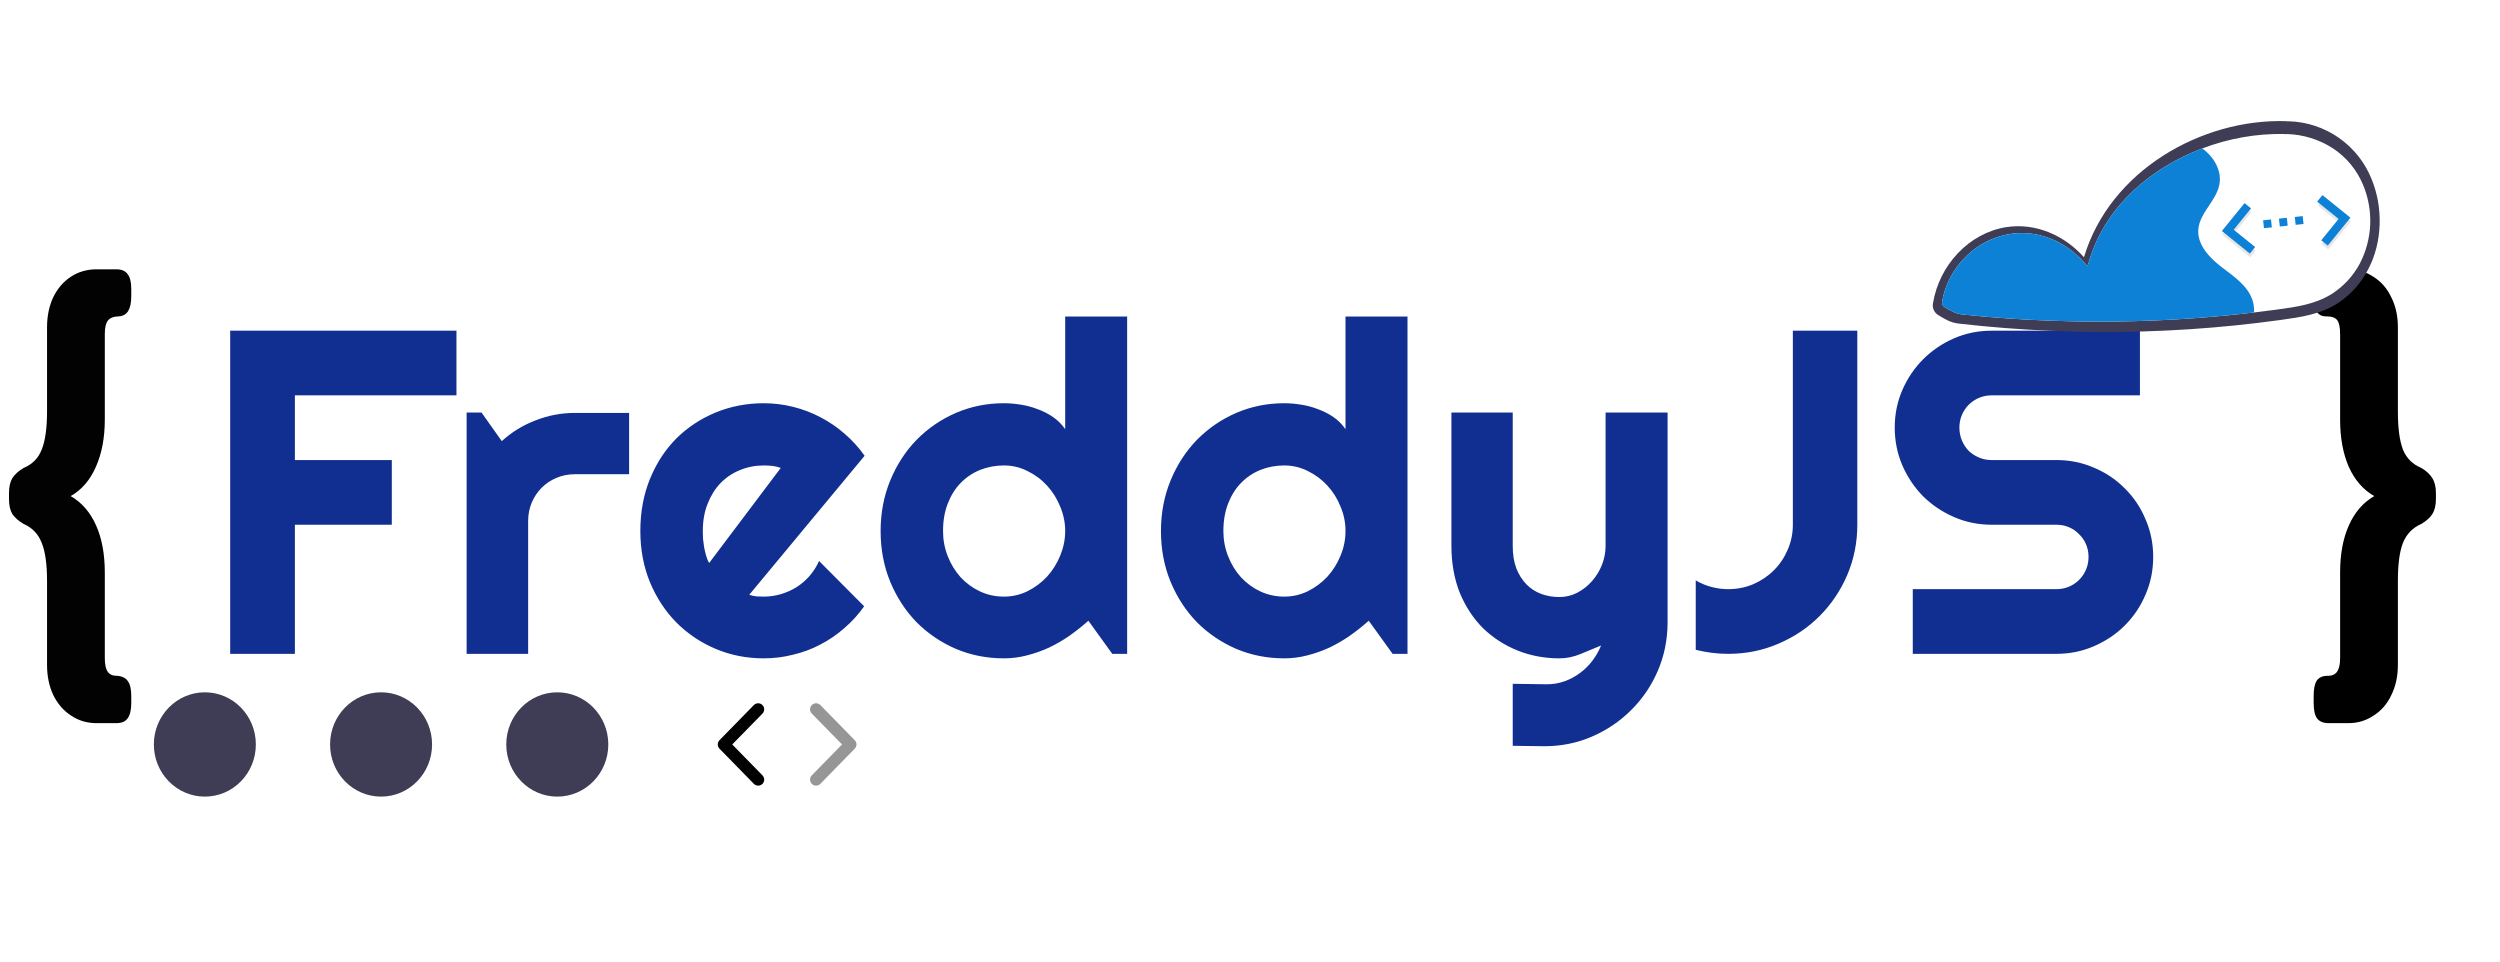 <svg width="65" height="25" viewBox="0 0 65 25" fill="none" xmlns="http://www.w3.org/2000/svg">
<path d="M2.512 18.802C2.263 18.802 2.041 18.736 1.846 18.604C1.65 18.477 1.497 18.299 1.384 18.069C1.277 17.84 1.223 17.579 1.223 17.286V15.103C1.223 14.668 1.177 14.339 1.084 14.114C0.996 13.885 0.84 13.721 0.615 13.623C0.483 13.545 0.386 13.46 0.322 13.367C0.264 13.27 0.234 13.14 0.234 12.979V12.818C0.234 12.657 0.264 12.527 0.322 12.43C0.386 12.332 0.483 12.244 0.615 12.166C0.84 12.073 0.996 11.915 1.084 11.69C1.177 11.46 1.223 11.131 1.223 10.701V8.511C1.223 8.218 1.277 7.957 1.384 7.728C1.497 7.498 1.65 7.32 1.846 7.193C2.041 7.066 2.263 7.002 2.512 7.002H3.025C3.162 7.002 3.259 7.044 3.318 7.127C3.381 7.205 3.413 7.334 3.413 7.515V7.698C3.413 7.869 3.386 7.999 3.333 8.086C3.279 8.174 3.193 8.221 3.076 8.226H3.098C2.961 8.226 2.864 8.262 2.805 8.335C2.751 8.404 2.725 8.521 2.725 8.687V10.906C2.725 11.385 2.646 11.797 2.49 12.144C2.339 12.486 2.122 12.737 1.838 12.898C2.126 13.065 2.346 13.318 2.498 13.66C2.649 13.997 2.725 14.407 2.725 14.891V17.11C2.725 17.271 2.749 17.388 2.798 17.461C2.847 17.535 2.925 17.571 3.032 17.571H3.047C3.174 17.581 3.267 17.627 3.325 17.71C3.384 17.794 3.413 17.923 3.413 18.099V18.274C3.413 18.46 3.381 18.594 3.318 18.677C3.259 18.76 3.162 18.802 3.025 18.802H2.512Z" fill="#020202"/>
<path d="M7.667 17H5.985V8.598H11.868V10.279H7.667V11.961H10.187V13.643H7.667V17ZM13.732 17H12.132V10.725H12.519L13.046 11.469C13.304 11.234 13.597 11.055 13.925 10.93C14.253 10.801 14.593 10.736 14.944 10.736H16.357V12.33H14.944C14.777 12.33 14.618 12.361 14.47 12.424C14.321 12.486 14.193 12.572 14.083 12.682C13.974 12.791 13.888 12.92 13.825 13.068C13.763 13.217 13.732 13.375 13.732 13.543V17ZM19.48 15.465C19.542 15.484 19.605 15.498 19.667 15.506C19.73 15.51 19.792 15.512 19.855 15.512C20.011 15.512 20.161 15.49 20.306 15.447C20.45 15.404 20.585 15.344 20.71 15.266C20.839 15.184 20.952 15.086 21.05 14.973C21.151 14.855 21.233 14.727 21.296 14.586L22.468 15.764C22.32 15.975 22.148 16.164 21.952 16.332C21.761 16.5 21.552 16.643 21.325 16.76C21.103 16.877 20.866 16.965 20.616 17.023C20.37 17.086 20.116 17.117 19.855 17.117C19.413 17.117 18.997 17.035 18.607 16.871C18.22 16.707 17.88 16.479 17.587 16.186C17.298 15.893 17.07 15.545 16.901 15.143C16.733 14.736 16.649 14.291 16.649 13.807C16.649 13.31 16.733 12.857 16.901 12.447C17.07 12.037 17.298 11.688 17.587 11.398C17.88 11.109 18.22 10.885 18.607 10.725C18.997 10.565 19.413 10.484 19.855 10.484C20.116 10.484 20.372 10.516 20.622 10.578C20.872 10.641 21.108 10.73 21.331 10.848C21.558 10.965 21.769 11.109 21.964 11.281C22.159 11.449 22.331 11.639 22.48 11.85L19.48 15.465ZM20.3 12.166C20.226 12.139 20.151 12.121 20.077 12.113C20.007 12.105 19.933 12.102 19.855 12.102C19.636 12.102 19.429 12.143 19.233 12.225C19.042 12.303 18.874 12.416 18.73 12.565C18.589 12.713 18.478 12.893 18.396 13.104C18.314 13.31 18.273 13.545 18.273 13.807C18.273 13.865 18.274 13.932 18.278 14.006C18.286 14.08 18.296 14.156 18.308 14.234C18.323 14.309 18.341 14.381 18.36 14.451C18.38 14.521 18.405 14.584 18.437 14.639L20.3 12.166ZM29.306 17H28.919L28.298 16.139C28.146 16.275 27.983 16.404 27.812 16.525C27.644 16.643 27.466 16.746 27.278 16.836C27.091 16.922 26.898 16.99 26.698 17.041C26.503 17.092 26.304 17.117 26.101 17.117C25.659 17.117 25.243 17.035 24.853 16.871C24.466 16.703 24.126 16.473 23.833 16.18C23.544 15.883 23.316 15.533 23.148 15.131C22.98 14.725 22.896 14.283 22.896 13.807C22.896 13.334 22.98 12.895 23.148 12.488C23.316 12.082 23.544 11.73 23.833 11.434C24.126 11.137 24.466 10.904 24.853 10.736C25.243 10.568 25.659 10.484 26.101 10.484C26.241 10.484 26.386 10.496 26.534 10.52C26.687 10.543 26.833 10.582 26.974 10.637C27.118 10.688 27.253 10.756 27.378 10.842C27.503 10.928 27.608 11.033 27.695 11.158V8.229H29.306V17ZM27.695 13.807C27.695 13.588 27.651 13.377 27.566 13.174C27.483 12.967 27.37 12.785 27.226 12.629C27.081 12.469 26.911 12.342 26.716 12.248C26.524 12.15 26.32 12.102 26.101 12.102C25.882 12.102 25.675 12.141 25.48 12.219C25.288 12.297 25.12 12.41 24.976 12.559C24.835 12.703 24.724 12.881 24.642 13.092C24.56 13.303 24.519 13.541 24.519 13.807C24.519 14.037 24.56 14.256 24.642 14.463C24.724 14.67 24.835 14.852 24.976 15.008C25.12 15.164 25.288 15.287 25.48 15.377C25.675 15.467 25.882 15.512 26.101 15.512C26.32 15.512 26.524 15.465 26.716 15.371C26.911 15.273 27.081 15.146 27.226 14.99C27.37 14.83 27.483 14.648 27.566 14.445C27.651 14.238 27.695 14.025 27.695 13.807ZM36.595 17H36.208L35.587 16.139C35.435 16.275 35.273 16.404 35.101 16.525C34.933 16.643 34.755 16.746 34.568 16.836C34.38 16.922 34.187 16.99 33.987 17.041C33.792 17.092 33.593 17.117 33.39 17.117C32.948 17.117 32.532 17.035 32.142 16.871C31.755 16.703 31.415 16.473 31.122 16.18C30.833 15.883 30.605 15.533 30.437 15.131C30.269 14.725 30.185 14.283 30.185 13.807C30.185 13.334 30.269 12.895 30.437 12.488C30.605 12.082 30.833 11.73 31.122 11.434C31.415 11.137 31.755 10.904 32.142 10.736C32.532 10.568 32.948 10.484 33.39 10.484C33.53 10.484 33.675 10.496 33.823 10.52C33.976 10.543 34.122 10.582 34.263 10.637C34.407 10.688 34.542 10.756 34.667 10.842C34.792 10.928 34.898 11.033 34.983 11.158V8.229H36.595V17ZM34.983 13.807C34.983 13.588 34.941 13.377 34.855 13.174C34.773 12.967 34.659 12.785 34.515 12.629C34.37 12.469 34.2 12.342 34.005 12.248C33.814 12.15 33.608 12.102 33.39 12.102C33.171 12.102 32.964 12.141 32.769 12.219C32.577 12.297 32.409 12.41 32.265 12.559C32.124 12.703 32.013 12.881 31.931 13.092C31.849 13.303 31.808 13.541 31.808 13.807C31.808 14.037 31.849 14.256 31.931 14.463C32.013 14.67 32.124 14.852 32.265 15.008C32.409 15.164 32.577 15.287 32.769 15.377C32.964 15.467 33.171 15.512 33.39 15.512C33.608 15.512 33.814 15.465 34.005 15.371C34.2 15.273 34.37 15.146 34.515 14.99C34.659 14.83 34.773 14.648 34.855 14.445C34.941 14.238 34.983 14.025 34.983 13.807ZM39.331 19.391V17.779L40.222 17.791C40.378 17.791 40.528 17.766 40.673 17.715C40.818 17.664 40.95 17.594 41.071 17.504C41.196 17.414 41.306 17.307 41.4 17.182C41.493 17.061 41.569 16.928 41.628 16.783C41.452 16.857 41.273 16.932 41.089 17.006C40.909 17.08 40.728 17.117 40.544 17.117C40.157 17.117 39.794 17.049 39.454 16.912C39.114 16.775 38.816 16.582 38.558 16.332C38.304 16.078 38.103 15.771 37.954 15.412C37.81 15.049 37.737 14.643 37.737 14.193V10.725H39.331V14.193C39.331 14.416 39.362 14.611 39.425 14.779C39.491 14.943 39.579 15.082 39.689 15.195C39.798 15.305 39.925 15.387 40.069 15.441C40.218 15.496 40.376 15.523 40.544 15.523C40.708 15.523 40.862 15.486 41.007 15.412C41.155 15.334 41.284 15.232 41.394 15.107C41.503 14.982 41.589 14.842 41.651 14.685C41.714 14.525 41.745 14.361 41.745 14.193V10.725H43.357V16.209C43.353 16.65 43.267 17.064 43.099 17.451C42.931 17.838 42.7 18.176 42.407 18.465C42.118 18.754 41.78 18.982 41.394 19.15C41.007 19.318 40.593 19.402 40.151 19.402L39.331 19.391ZM48.29 13.643C48.29 14.107 48.202 14.545 48.026 14.955C47.851 15.361 47.611 15.717 47.306 16.021C47.005 16.322 46.65 16.561 46.239 16.736C45.833 16.912 45.398 17 44.933 17C44.651 17 44.37 16.965 44.089 16.895V15.09C44.214 15.164 44.349 15.221 44.493 15.26C44.638 15.299 44.784 15.318 44.933 15.318C45.163 15.318 45.38 15.275 45.583 15.19C45.79 15.1 45.97 14.979 46.122 14.826C46.275 14.674 46.394 14.496 46.48 14.293C46.569 14.09 46.614 13.873 46.614 13.643V8.598H48.29V13.643ZM49.263 11.117C49.263 10.77 49.329 10.443 49.462 10.139C49.595 9.834 49.775 9.568 50.001 9.342C50.232 9.111 50.499 8.93 50.804 8.797C51.108 8.664 51.435 8.598 51.782 8.598H55.638V10.279H51.782C51.665 10.279 51.556 10.301 51.454 10.344C51.353 10.387 51.263 10.447 51.185 10.525C51.111 10.6 51.052 10.688 51.009 10.789C50.966 10.891 50.944 11 50.944 11.117C50.944 11.234 50.966 11.346 51.009 11.451C51.052 11.553 51.111 11.643 51.185 11.721C51.263 11.795 51.353 11.854 51.454 11.896C51.556 11.94 51.665 11.961 51.782 11.961H53.464C53.812 11.961 54.138 12.027 54.443 12.16C54.751 12.289 55.019 12.469 55.245 12.699C55.476 12.926 55.655 13.193 55.784 13.502C55.917 13.807 55.983 14.133 55.983 14.48C55.983 14.828 55.917 15.154 55.784 15.459C55.655 15.764 55.476 16.031 55.245 16.262C55.019 16.488 54.751 16.668 54.443 16.801C54.138 16.934 53.812 17 53.464 17H49.732V15.318H53.464C53.581 15.318 53.691 15.297 53.792 15.254C53.894 15.211 53.982 15.152 54.056 15.078C54.134 15 54.194 14.91 54.237 14.809C54.28 14.707 54.302 14.598 54.302 14.48C54.302 14.363 54.28 14.254 54.237 14.152C54.194 14.051 54.134 13.963 54.056 13.889C53.982 13.81 53.894 13.75 53.792 13.707C53.691 13.664 53.581 13.643 53.464 13.643H51.782C51.435 13.643 51.108 13.576 50.804 13.443C50.499 13.31 50.232 13.131 50.001 12.904C49.775 12.674 49.595 12.406 49.462 12.102C49.329 11.793 49.263 11.465 49.263 11.117Z" fill="#112F91"/>
<path d="M60.543 18.802C60.407 18.802 60.306 18.76 60.243 18.677C60.184 18.594 60.155 18.46 60.155 18.274V18.099C60.155 17.913 60.182 17.779 60.236 17.696C60.294 17.613 60.389 17.571 60.521 17.571H60.529C60.641 17.571 60.721 17.532 60.77 17.454C60.819 17.381 60.843 17.266 60.843 17.11V14.891C60.843 14.407 60.919 13.997 61.071 13.66C61.222 13.318 61.442 13.065 61.73 12.898C61.447 12.737 61.227 12.486 61.071 12.144C60.919 11.797 60.843 11.385 60.843 10.906V8.687C60.843 8.516 60.819 8.396 60.77 8.328C60.721 8.26 60.629 8.226 60.492 8.226H60.477C60.365 8.226 60.282 8.182 60.228 8.094C60.179 8.006 60.155 7.874 60.155 7.698V7.515C60.155 7.334 60.184 7.205 60.243 7.127C60.306 7.044 60.407 7.002 60.543 7.002H61.056C61.3 7.002 61.52 7.068 61.715 7.2C61.915 7.327 62.069 7.505 62.176 7.735C62.289 7.959 62.345 8.218 62.345 8.511V10.701C62.345 11.131 62.389 11.46 62.477 11.69C62.57 11.915 62.728 12.073 62.953 12.166C63.085 12.244 63.18 12.332 63.239 12.43C63.302 12.527 63.334 12.657 63.334 12.818V12.979C63.334 13.14 63.302 13.27 63.239 13.367C63.18 13.46 63.085 13.545 62.953 13.623C62.728 13.721 62.57 13.885 62.477 14.114C62.389 14.339 62.345 14.668 62.345 15.103V17.286C62.345 17.579 62.289 17.84 62.176 18.069C62.069 18.299 61.915 18.477 61.715 18.604C61.52 18.736 61.3 18.802 61.056 18.802H60.543Z" fill="black"/>
<g filter="url(#filter0_d_228_729)">
<path d="M56.67 3.677C56.499 3.239 56.203 2.86 55.818 2.589C55.434 2.318 54.978 2.166 54.507 2.153C54.497 2.152 54.487 2.155 54.477 2.156C54.463 2.153 54.449 2.151 54.435 2.15C52.241 2.083 49.858 3.435 49.183 5.688C48.671 5.113 47.917 4.786 47.16 4.906C46.194 5.059 45.415 5.893 45.255 6.899C45.246 6.959 45.257 7.021 45.285 7.075C45.313 7.129 45.356 7.173 45.41 7.202C45.593 7.312 45.719 7.389 45.932 7.414C46.334 7.46 46.737 7.499 47.141 7.53C47.928 7.591 48.716 7.625 49.506 7.631C51.108 7.643 52.709 7.539 54.296 7.319C54.824 7.246 55.334 7.174 55.794 6.876C56.131 6.651 56.404 6.342 56.585 5.979C56.941 5.287 56.962 4.405 56.67 3.677Z" fill="#3F3D56"/>
<path d="M56.444 3.816C56.285 3.428 56.014 3.096 55.665 2.863C55.303 2.626 54.883 2.495 54.45 2.485L54.424 2.488L54.4 2.486C54.392 2.484 54.384 2.483 54.376 2.483C53.654 2.473 52.936 2.601 52.261 2.859C50.964 3.35 49.787 4.314 49.338 5.717L49.274 5.918L49.131 5.763C48.658 5.258 48.002 5.003 47.36 5.071C47.328 5.074 47.296 5.078 47.264 5.083C46.376 5.221 45.648 5.947 45.493 6.847C45.49 6.879 45.497 6.91 45.513 6.938C45.529 6.965 45.554 6.987 45.583 7L45.593 7.006C45.763 7.102 45.865 7.16 46.044 7.179C46.435 7.22 46.831 7.255 47.222 7.281C47.981 7.333 48.757 7.36 49.527 7.362C50.891 7.365 52.253 7.286 53.606 7.124C53.804 7.101 54.002 7.076 54.199 7.049C54.706 6.98 55.186 6.914 55.619 6.647C55.929 6.45 56.182 6.177 56.355 5.853C56.517 5.541 56.609 5.197 56.625 4.845C56.64 4.493 56.578 4.142 56.444 3.816Z" fill="white"/>
<path d="M53.606 7.124C52.253 7.286 50.891 7.365 49.527 7.362C48.757 7.36 47.981 7.333 47.222 7.281C46.831 7.255 46.435 7.22 46.044 7.179C45.865 7.16 45.763 7.102 45.593 7.006L45.583 7C45.553 6.987 45.529 6.965 45.513 6.938C45.497 6.91 45.49 6.879 45.493 6.847C45.648 5.947 46.376 5.221 47.264 5.083C47.296 5.078 47.328 5.074 47.36 5.071C48.002 5.003 48.658 5.258 49.131 5.763L49.274 5.918L49.338 5.716C49.787 4.314 50.964 3.35 52.261 2.859C52.556 3.074 52.769 3.429 52.706 3.785C52.632 4.218 52.19 4.529 52.156 4.966C52.126 5.365 52.444 5.7 52.761 5.943C53.078 6.187 53.441 6.426 53.565 6.806C53.599 6.908 53.612 7.016 53.606 7.124Z" fill="#0C81D6"/>
<path d="M55.362 5.345L55.814 4.79L55.257 4.34L55.394 4.17L56.121 4.757L55.532 5.483L55.362 5.345Z" fill="#E6E6E6"/>
<path d="M53.644 5.521L53.086 5.071L53.538 4.515L53.368 4.378L52.779 5.103L53.506 5.69L53.644 5.521Z" fill="#E6E6E6"/>
<path d="M55.352 5.248L55.804 4.692L55.246 4.242L55.384 4.073L56.111 4.66L55.522 5.385L55.352 5.248Z" fill="#0C81D6"/>
<path d="M53.863 4.933L54.068 4.911L54.046 4.706L53.841 4.728L53.863 4.933ZM54.87 4.619L54.665 4.641L54.687 4.846L54.892 4.824L54.87 4.619ZM54.275 4.889L54.48 4.868L54.458 4.663L54.253 4.684L54.275 4.889Z" fill="#0C81D6"/>
<path d="M53.634 5.423L53.076 4.974L53.527 4.418L53.358 4.281L52.769 5.006L53.496 5.593L53.634 5.423Z" fill="#0C81D6"/>
</g>
<g filter="url(#filter1_d_228_729)">
<path d="M6.326 21.712C7.059 21.712 7.652 21.105 7.652 20.356C7.652 19.607 7.059 19 6.326 19C5.594 19 5 19.607 5 20.356C5 21.105 5.594 21.712 6.326 21.712Z" fill="#3F3D56"/>
<path d="M10.908 21.712C11.64 21.712 12.234 21.105 12.234 20.356C12.234 19.607 11.64 19 10.908 19C10.175 19 9.582 19.607 9.582 20.356C9.582 21.105 10.175 21.712 10.908 21.712Z" fill="#3F3D56"/>
<path d="M15.489 21.712C16.222 21.712 16.816 21.105 16.816 20.356C16.816 19.607 16.222 19 15.489 19C14.757 19 14.163 19.607 14.163 20.356C14.163 21.105 14.757 21.712 15.489 21.712Z" fill="#3F3D56"/>
<path d="M20.713 21.427C20.693 21.427 20.672 21.423 20.653 21.415C20.633 21.407 20.616 21.395 20.601 21.38L19.706 20.465C19.678 20.436 19.662 20.397 19.662 20.356C19.662 20.315 19.678 20.275 19.706 20.246L20.601 19.331C20.631 19.302 20.67 19.285 20.711 19.285C20.753 19.285 20.793 19.301 20.822 19.33C20.852 19.359 20.869 19.398 20.869 19.44C20.87 19.481 20.854 19.521 20.826 19.551L20.038 20.356L20.826 21.161C20.847 21.183 20.862 21.211 20.867 21.241C20.873 21.271 20.87 21.303 20.858 21.331C20.846 21.36 20.826 21.384 20.8 21.401C20.774 21.418 20.744 21.427 20.713 21.427Z" fill="black"/>
<path d="M22.217 21.427C22.186 21.427 22.156 21.418 22.131 21.401C22.105 21.384 22.085 21.36 22.073 21.331C22.061 21.303 22.057 21.271 22.063 21.241C22.069 21.211 22.084 21.183 22.105 21.161L22.893 20.356L22.105 19.551C22.076 19.521 22.061 19.481 22.061 19.44C22.062 19.398 22.079 19.359 22.109 19.33C22.138 19.301 22.178 19.285 22.219 19.285C22.261 19.285 22.3 19.302 22.329 19.331L23.224 20.246C23.253 20.275 23.269 20.315 23.269 20.356C23.269 20.397 23.253 20.436 23.224 20.465L22.329 21.38C22.315 21.395 22.297 21.407 22.278 21.415C22.259 21.423 22.238 21.427 22.217 21.427Z" fill="#969696"/>
</g>
<defs>
<filter id="filter0_d_228_729" x="45.252" y="1.148" width="18.62" height="9.484" filterUnits="userSpaceOnUse" color-interpolation-filters="sRGB">
<feFlood flood-opacity="0" result="BackgroundImageFix"/>
<feColorMatrix in="SourceAlpha" type="matrix" values="0 0 0 0 0 0 0 0 0 0 0 0 0 0 0 0 0 0 127 0" result="hardAlpha"/>
<feOffset dx="5" dy="1"/>
<feGaussianBlur stdDeviation="1"/>
<feComposite in2="hardAlpha" operator="out"/>
<feColorMatrix type="matrix" values="0 0 0 0 0 0 0 0 0 0 0 0 0 0 0 0 0 0 0.15 0"/>
<feBlend mode="normal" in2="BackgroundImageFix" result="effect1_dropShadow_228_729"/>
<feBlend mode="normal" in="SourceGraphic" in2="effect1_dropShadow_228_729" result="shape"/>
</filter>
<filter id="filter1_d_228_729" x="3" y="17" width="20.269" height="4.712" filterUnits="userSpaceOnUse" color-interpolation-filters="sRGB">
<feFlood flood-opacity="0" result="BackgroundImageFix"/>
<feColorMatrix in="SourceAlpha" type="matrix" values="0 0 0 0 0 0 0 0 0 0 0 0 0 0 0 0 0 0 127 0" result="hardAlpha"/>
<feOffset dx="-1" dy="-1"/>
<feGaussianBlur stdDeviation="0.5"/>
<feComposite in2="hardAlpha" operator="out"/>
<feColorMatrix type="matrix" values="0 0 0 0 0 0 0 0 0 0 0 0 0 0 0 0 0 0 0.15 0"/>
<feBlend mode="normal" in2="BackgroundImageFix" result="effect1_dropShadow_228_729"/>
<feBlend mode="normal" in="SourceGraphic" in2="effect1_dropShadow_228_729" result="shape"/>
</filter>
</defs>
</svg>

